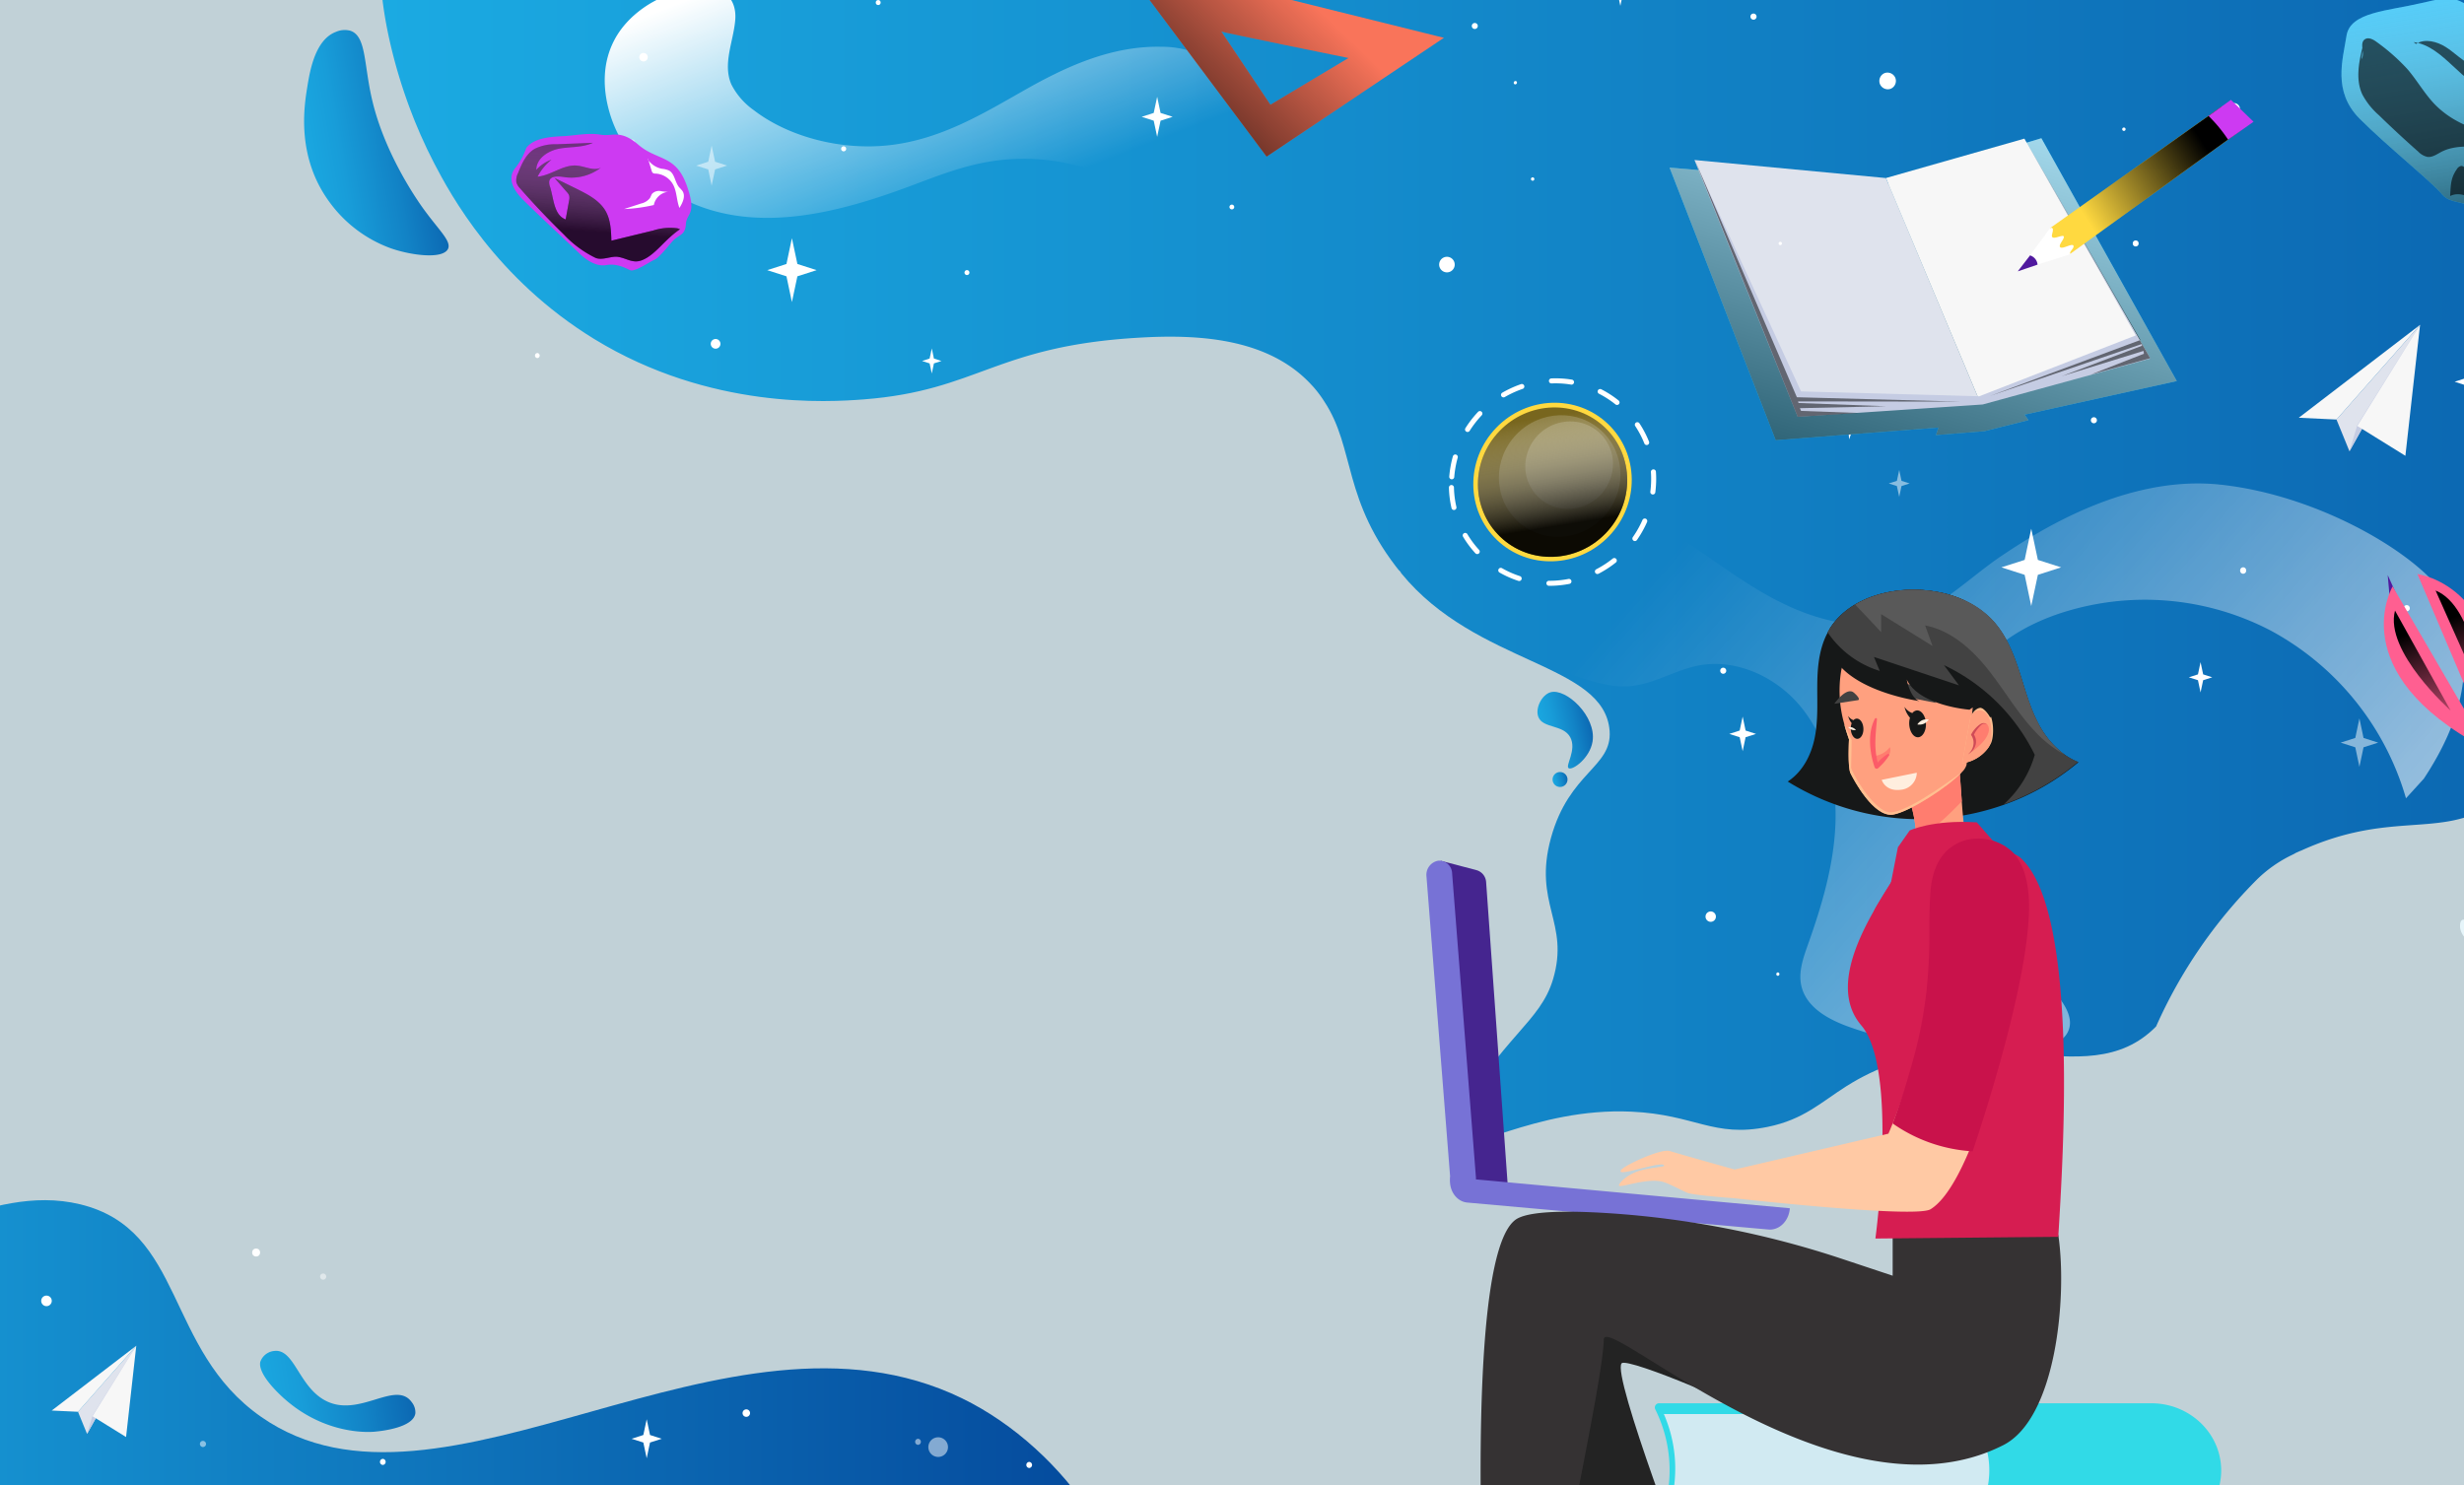 <svg xmlns="http://www.w3.org/2000/svg" xmlns:xlink="http://www.w3.org/1999/xlink" viewBox="0 0 579.33 349.28"><rect x="0" y="0" width="579.33" height="349.28" fill="#808080" stroke="none"/><defs><style>.cls-1,.cls-33{fill:none;}.cls-2{isolation:isolate;}.cls-11,.cls-3,.cls-35{fill:#fff;}.cls-4{fill:#faf6f3;}.cls-5{clip-path:url(#clip-path);}.cls-6{fill:#def5fd;opacity:0.69;}.cls-7{clip-path:url(#clip-path-2);}.cls-8{fill:url(#linear-gradient);}.cls-21,.cls-29,.cls-9{mix-blend-mode:overlay;}.cls-10{fill:url(#Nueva_muestra_de_degradado_2);}.cls-11,.cls-30{opacity:0.5;}.cls-12{fill:#cd3af2;}.cls-13,.cls-34{opacity:0.53;}.cls-13,.cls-14,.cls-20,.cls-24,.cls-27,.cls-28,.cls-30,.cls-32,.cls-34,.cls-35,.cls-36{mix-blend-mode:soft-light;}.cls-14,.cls-20{opacity:0.6;}.cls-15{fill:url(#Degradado_sin_nombre_27);}.cls-16{fill:#dfe3ed;}.cls-17{fill:#c5cce3;}.cls-18{fill:#f7f7f7;}.cls-19{fill:#45cdff;}.cls-20{fill:url(#Degradado_sin_nombre_27-2);}.cls-21{opacity:0.77;}.cls-22{fill:url(#Nueva_muestra_de_degradado_2-2);}.cls-23{fill:#f9745a;}.cls-24{fill:url(#Nueva_muestra_de_degradado_1);}.cls-25{fill:#50199e;}.cls-26{fill:#ff5f91;}.cls-27{fill:url(#Nueva_muestra_de_degradado_1-2);}.cls-28{fill:url(#Nueva_muestra_de_degradado_1-3);}.cls-29{opacity:0.61;fill:url(#Degradado_sin_nombre_23);}.cls-31{fill:#ffd940;}.cls-32{fill:url(#Nueva_muestra_de_degradado_1-4);}.cls-33{stroke:#fff;stroke-linecap:round;stroke-miterlimit:10;stroke-width:1.18px;stroke-dasharray:4.74 7.11;}.cls-35{opacity:0.18;}.cls-36{opacity:0.9;fill:url(#Degradado_sin_nombre_27-3);}.cls-37{fill:#fae0b2;}.cls-38{fill:#31dae7;}.cls-39{fill:#d1eaf2;}.cls-40{fill:#45258f;}.cls-41{fill:#7772d6;}.cls-42{fill:url(#linear-gradient-2);}.cls-43{fill:url(#linear-gradient-3);}.cls-44{fill:url(#linear-gradient-4);}.cls-45{fill:url(#linear-gradient-5);}.cls-46{fill:url(#linear-gradient-6);}.cls-47{fill:#232323;}.cls-48{fill:#353233;}.cls-49{fill:#d61d51;}.cls-50{fill:#ffc9a4;}.cls-51{fill:#161818;}.cls-52{fill:#ffa07f;}.cls-53{fill:#ff7d6f;}.cls-54{fill:#ffeede;}.cls-55{fill:#fc5b68;}.cls-56{fill:#ffbf90;}.cls-57{fill:#cf4a57;}.cls-58{fill:#424242;}.cls-59{fill:#ffa049;}.cls-60{fill:#595959;}.cls-61{fill:#c9124b;}</style><clipPath id="clip-path"><rect class="cls-1" width="579.33" height="349.28"/></clipPath><clipPath id="clip-path-2"><path class="cls-1" d="M89.57-8.14C88.89,1,92.83,20.6,102.11,38.45c3.79,7.27,14.49,27.11,37.63,41.29C167,96.42,194.89,94.55,203.11,93.92,230,91.84,234,81.38,267.78,79.41c13.12-.77,30-.21,40.4,10.91a26,26,0,0,1,3.17,4.07c7.35,11.09,4.19,23.34,18.1,40.41,17.71,21.72,47.78,21,49,37.08.63,8.56-9.52,9.65-13.79,25.16s4.47,19.86.49,33.24c-3.05,10.22-11.79,13.22-23.07,33.44-.77,1.4-1.72,3.17-1,4.42,2.5,4.33,19.6-7.77,42.48-6.72,15.09.69,19.25,6.19,32.07,3.58,8.44-1.72,12.5-5.77,18.44-9.53,30.1-19,56.05,3.15,72.94-14.16,9.26-9.49,8.58-19.26,23.61-34.41A78.4,78.4,0,0,1,539,201c31.61-18.92,338.65,36,438.91-48.57C1018.47,118.22,1035,53,1017,13.77c-19-41.36-73.16-47.19-264.26-86.56-155.61-32-131.41-30.6-164.68-35.23C338.61-142.72,94.11-68.95,89.57-8.14Z"/></clipPath><linearGradient id="linear-gradient" x1="89.5" y1="95.4" x2="956.01" y2="95.4" gradientUnits="userSpaceOnUse"><stop offset="0" stop-color="#1baae2"/><stop offset="0.85" stop-color="#04489b"/></linearGradient><linearGradient id="Nueva_muestra_de_degradado_2" x1="773.51" y1="-1323.25" x2="747.84" y2="-1389.43" gradientTransform="translate(974.97 -1338.82) rotate(180)" gradientUnits="userSpaceOnUse"><stop offset="0" stop-color="#fff"/><stop offset="1" stop-color="#fff" stop-opacity="0"/></linearGradient><linearGradient id="Degradado_sin_nombre_27" x1="2035.9" y1="-877.22" x2="2027.39" y2="-901.89" gradientTransform="matrix(0.92, 0.4, -0.4, 0.92, -2077.21, 47.79)" gradientUnits="userSpaceOnUse"><stop offset="0"/><stop offset="0.98" stop-color="#fff" stop-opacity="0"/></linearGradient><linearGradient id="Degradado_sin_nombre_27-2" x1="1487.91" y1="-627.3" x2="1432.36" y2="-674.15" gradientTransform="matrix(0.76, 0.65, -0.65, 0.76, -943.97, -436.99)" xlink:href="#Degradado_sin_nombre_27"/><linearGradient id="Nueva_muestra_de_degradado_2-2" x1="391.1" y1="-1453.19" x2="589.78" y2="-1333.26" gradientTransform="translate(1225.13 -1099.94) rotate(-169.93)" xlink:href="#Nueva_muestra_de_degradado_2"/><linearGradient id="Nueva_muestra_de_degradado_1" x1="216.04" y1="-33.31" x2="165.86" y2="6.41" gradientTransform="translate(469.29 -19.52) rotate(172.32)" gradientUnits="userSpaceOnUse"><stop offset="0"/><stop offset="1" stop-opacity="0"/></linearGradient><linearGradient id="Nueva_muestra_de_degradado_1-2" x1="-484.44" y1="-1494.51" x2="-480.05" y2="-1523.57" gradientTransform="matrix(0.98, -0.22, -0.22, -0.98, 724.43, -1426.71)" xlink:href="#Nueva_muestra_de_degradado_1"/><linearGradient id="Nueva_muestra_de_degradado_1-3" x1="-495.86" y1="-1495.92" x2="-491.45" y2="-1525.05" gradientTransform="matrix(0.98, -0.22, -0.22, -0.98, 724.43, -1426.71)" xlink:href="#Nueva_muestra_de_degradado_1"/><linearGradient id="Degradado_sin_nombre_23" x1="2109.2" y1="-525.4" x2="2081.17" y2="-640.1" gradientTransform="matrix(-1, -0.04, -0.04, 1, 2521.2, 734.16)" gradientUnits="userSpaceOnUse"><stop offset="0"/><stop offset="0.98" stop-color="#fff"/></linearGradient><linearGradient id="Nueva_muestra_de_degradado_1-4" x1="235.32" y1="-764.86" x2="204.32" y2="-754.71" gradientTransform="matrix(0.97, -0.26, 0.26, 0.97, 486.96, 834.25)" xlink:href="#Nueva_muestra_de_degradado_1"/><linearGradient id="Degradado_sin_nombre_27-3" x1="1961.77" y1="-386.37" x2="1951.72" y2="-410.62" gradientTransform="translate(-972.07 -1370.48) rotate(59.41)" xlink:href="#Degradado_sin_nombre_27"/><linearGradient id="linear-gradient-2" x1="-96.23" y1="351.88" x2="265.67" y2="351.88" gradientUnits="userSpaceOnUse"><stop offset="0" stop-color="#1baae2"/><stop offset="1" stop-color="#04489b"/></linearGradient><linearGradient id="linear-gradient-3" x1="72.66" y1="37.54" x2="112.18" y2="29.05" gradientTransform="matrix(1, 0.04, -0.04, 1, 1.35, -3.72)" gradientUnits="userSpaceOnUse"><stop offset="0" stop-color="#1aa7e0"/><stop offset="0.18" stop-color="#189dd9"/><stop offset="0.48" stop-color="#1283c6"/><stop offset="0.87" stop-color="#0858a7"/><stop offset="1" stop-color="#04489b"/></linearGradient><linearGradient id="linear-gradient-4" x1="362.53" y1="172.69" x2="378.54" y2="169.25" gradientTransform="matrix(1, 0, 0, 1, 0, 0)" xlink:href="#linear-gradient-3"/><linearGradient id="linear-gradient-5" x1="365.07" y1="183.68" x2="369.86" y2="182.65" gradientTransform="matrix(1, 0, 0, 1, 0, 0)" xlink:href="#linear-gradient-3"/><linearGradient id="linear-gradient-6" x1="65.87" y1="332.16" x2="104.87" y2="323.78" gradientTransform="matrix(1.19, 0.01, -0.01, 1.52, -12.93, -174.73)" xlink:href="#linear-gradient-3"/></defs><g class="cls-2"><g id="illustration"><path class="cls-3" d="M573.48,95.67a.59.59,0,0,1,.6-.58.59.59,0,0,1,0,1.18A.59.59,0,0,1,573.48,95.67Z"/><path class="cls-4" d="M580,216.58a4.06,4.06,0,0,0,5.08-.34c2.61-2.22,1.22,1.17,1.22,1.17s-1.44,4-3.39,4.52-4.48-1.86-4.51-4.08S579.77,216.3,580,216.58Z"/><g class="cls-5"><rect class="cls-6" x="-2.79" y="-0.33" width="583.03" height="349.93"/><g class="cls-7"><path class="cls-8" d="M89.57-8.14C89-.48,92.22,19.43,102.11,38.45c3.79,7.27,14.49,27.11,37.63,41.29C167,96.42,194.89,94.55,203.11,93.92,230,91.84,234,81.38,267.78,79.41c13.12-.77,30-.21,40.4,10.91.18.2.41.43.7.76a27.55,27.55,0,0,1,2.47,3.31c1.91,3.09-10.7,30.13-5.3,37.33,4.47,5.95,21.3-1.48,23.4,3.08,1.44,3.13-6.62,6.36-7.57,13.77-1.22,9.59,11,14,16.63,28.31,3.09,7.88,1.54,14.58,1.76,23.52,1.29,53.82-15.53,65.36-4.85,80.94,17.32,25.27,75.07,14.55,99.83,6.89,15.93-4.92,59.7-18.46,71.72-46.92a114.74,114.74,0,0,1,23.61-34.41A30.78,30.78,0,0,1,539,201c21.62-10.65,33.52-3.9,45.93-11.11,17.46-10.16,4.52-33.84,25.42-56.05,12-12.79,19.35-8.13,32-22.15,16.62-18.46,9-32.12,19.92-41.72,21.35-18.79,60.34,24.72,114.22,14.29,35.63-6.89,32.24-28.84,70.47-36,48.11-9,78.54,20.19,98,3.83C959.66,39.77,956.47,11.51,953.42,0,930.89-85.24,693.32-95.29,608-101.89,325-123.8,93.64-61,89.57-8.14Z"/></g><g class="cls-9"><path class="cls-10" d="M276.5,58.76c-1.61-6.94-7.48-13.34-15.78-17.21a49.66,49.66,0,0,0-28.57-3.46c-6.27,1.11-12,3.37-17.7,5.51-14,5.24-30.26,10-45.25,6.35-13.87-3.34-22.88-13.27-25.86-23.42-1.68-5.74-1.74-11.84,1.21-17.31S153.78-1,161.76-2.55c2.53-.49,5.41-.63,7.62.37,3,1.38,3.7,4.32,3.49,6.87-.42,5.08-3,10.27-.93,15.13a16.66,16.66,0,0,0,5.28,6.08c8.09,6.25,20.66,9.66,32.46,8.18s21.58-7.42,31-12.77S261,10.72,273.11,11a23,23,0,0,1,9.63,2.07A15.68,15.68,0,0,1,288.25,18c6.27,8.63,5.54,19.6-1.83,27.78"/></g><path class="cls-3" d="M338.37,62.2a1.83,1.83,0,1,1,1.82,1.85A1.84,1.84,0,0,1,338.37,62.2Z"/><path class="cls-3" d="M347.33,6.51a.7.7,0,1,0-1.16-.8.7.7,0,1,0,1.16.8Z"/><path class="cls-3" d="M290.09,49a.56.56,0,0,0-.92-.64.56.56,0,1,0,.92.64Z"/><ellipse class="cls-3" cx="360.36" cy="42.11" rx="0.4" ry="0.4" transform="translate(120.35 314.19) rotate(-55.25)"/><path class="cls-3" d="M526.42,26.37a1.37,1.37,0,1,0-1.92.37A1.38,1.38,0,0,0,526.42,26.37Z"/><polygon class="cls-3" points="409.03 173.37 409.73 176.65 410.42 173.37 412.87 172.59 410.42 171.8 409.73 168.52 409.03 171.8 406.58 172.59 409.03 173.37"/><path class="cls-3" d="M401,215.55a1.22,1.22,0,1,1,1.21,1.23A1.23,1.23,0,0,1,401,215.55Z"/><path class="cls-3" d="M404.46,157.72a.7.7,0,0,1,.71-.7.71.71,0,0,1,.7.72.72.72,0,0,1-.72.71A.71.71,0,0,1,404.46,157.72Z"/><path class="cls-3" d="M526.7,134.11a.71.71,0,0,1,.72-.7.7.7,0,0,1,.69.72.71.71,0,1,1-1.41,0Z"/><path class="cls-11" d="M431.5,96.94a.71.71,0,0,1,.71-.72.72.72,0,1,1-.71.72Z"/><path class="cls-3" d="M434.14,72.8a1.23,1.23,0,1,1,1.23,1.25A1.24,1.24,0,0,1,434.14,72.8Z"/><path class="cls-3" d="M491.6,98.83a.71.71,0,1,1,.71.71A.71.71,0,0,1,491.6,98.83Z"/><path class="cls-3" d="M454.49,154.43a1.37,1.37,0,1,1,1.37,1.39A1.39,1.39,0,0,1,454.49,154.43Z"/><polygon class="cls-3" points="476.03 135.18 477.58 142.52 479.14 135.18 484.61 133.42 479.14 131.67 477.58 124.33 476.03 131.67 470.56 133.42 476.03 135.18"/><polygon class="cls-11" points="445.99 114.3 446.54 116.86 447.08 114.3 448.99 113.69 447.08 113.08 446.54 110.52 445.99 113.08 444.08 113.69 445.99 114.3"/><polygon class="cls-3" points="580.56 90.87 581.53 95.48 582.5 90.87 585.94 89.77 582.5 88.67 581.53 84.07 580.56 88.67 577.13 89.77 580.56 90.87"/><polygon class="cls-3" points="516.78 159.96 517.39 162.84 518 159.96 520.14 159.28 518 158.59 517.39 155.71 516.78 158.59 514.63 159.28 516.78 159.96"/><ellipse class="cls-3" cx="502.14" cy="57.25" rx="0.7" ry="0.71"/><path class="cls-3" d="M125.78,83.61a.6.6,0,0,1,.59-.59.6.6,0,0,1,0,1.19A.6.6,0,0,1,125.78,83.61Z"/><path class="cls-3" d="M226.77,64.1a.58.58,0,1,1,1.16,0,.58.58,0,1,1-1.16,0Z"/><path class="cls-11" d="M148.12,33.39a.59.59,0,0,1,.59-.59.58.58,0,0,1,.58.59.59.59,0,0,1-.58.59A.6.6,0,0,1,148.12,33.39Z"/><path class="cls-3" d="M150.3,13.45a1,1,0,1,1,1,1A1,1,0,0,1,150.3,13.45Z"/><path class="cls-3" d="M197.77,35a.59.59,0,1,1,.58.59A.58.58,0,0,1,197.77,35Z"/><path class="cls-3" d="M167.11,80.88A1.14,1.14,0,1,1,168.25,82,1.15,1.15,0,0,1,167.11,80.88Z"/><polygon class="cls-3" points="184.91 64.98 186.19 71.04 187.48 64.98 192 63.53 187.48 62.08 186.19 56.02 184.91 62.08 180.39 63.53 184.91 64.98"/><polygon class="cls-11" points="166.52 39.84 167.32 43.65 168.13 39.84 170.96 38.94 168.13 38.03 167.32 34.23 166.52 38.03 163.68 38.94 166.52 39.84"/><polygon class="cls-3" points="271.26 28.38 272.07 32.18 272.87 28.38 275.71 27.47 272.87 26.56 272.07 22.76 271.26 26.56 268.43 27.47 271.26 28.38"/><polygon class="cls-3" points="218.57 85.46 219.08 87.83 219.58 85.46 221.35 84.89 219.58 84.32 219.08 81.94 218.57 84.32 216.8 84.89 218.57 85.46"/><ellipse class="cls-3" cx="206.48" cy="0.6" rx="0.58" ry="0.59"/><path class="cls-3" d="M356.59,19.66a.4.4,0,0,0-.09-.56.41.41,0,0,0-.46.67A.4.4,0,0,0,356.59,19.66Z"/><path class="cls-3" d="M417.64,229.08a.4.4,0,0,1,.39-.41.41.41,0,0,1,0,.81A.39.39,0,0,1,417.64,229.08Z"/><path class="cls-12" d="M123.73,34.81a16.37,16.37,0,0,1-2.49,4.6c-1.49,1.68-1.57,4.23,1.64,7.47s11.79,11.19,13.23,12.61,3.94,3.3,6.44,2.85,4.55.72,5.62,1.2,4.72-2.06,5.65-2.43,2.5-2.26,4.09-4.15,3.18-1.44,3.35-4.22,2.72-2.16.16-9.26-7-5.7-11.29-9.41-6.08-1.91-8.93-2.4-6,.2-8.59.34S125.59,32.27,123.73,34.81Z"/><g class="cls-13"><path d="M159.29,53.69a12.94,12.94,0,0,0-5.68.51l-9.86,2.4c-.07-2.38-.18-4.87-1.34-6.93-1.43-2.52-4.16-3.93-6.73-5.21l-5.3-2.61,2.93,3.35a2.17,2.17,0,0,1,.52.81,2.43,2.43,0,0,1,0,1L133,51.6c-2.76-1-2.79-4.8-3.66-7.63a2.84,2.84,0,0,1-.21-1.34c.27-1.32,2.12-1.2,3.43-1a11.45,11.45,0,0,0,8.7-2.18c-1.75.81-3.73-.35-5.65-.51-3.21-.27-6,2.3-9.23,2.61a12.65,12.65,0,0,1,3.28-4,8.85,8.85,0,0,0-3.57,2.4c0-2.71,2.83-4.53,5.46-5s5.45-.22,7.87-1.37l-8.55.34a10.82,10.82,0,0,0-5.2,1.1c-2,1.2-3,3.51-3.86,5.68a3.72,3.72,0,0,0-.4,2.18,3.62,3.62,0,0,0,.92,1.47q4.91,5.59,10.23,10.78A25.62,25.62,0,0,0,140,60.63c1.55.68,3.73-.45,5.23-.23,2.13.3,3.58,1.69,5.81.75,3.2-1.34,5.11-4.73,8.85-7.25"/></g><g class="cls-14"><path class="cls-15" d="M159.29,53.69a12.94,12.94,0,0,0-5.68.51l-9.86,2.4c-.07-2.38-.18-4.87-1.34-6.93-1.43-2.52-4.16-3.93-6.73-5.21l-5.3-2.61,2.93,3.35a2.17,2.17,0,0,1,.52.81,2.43,2.43,0,0,1,0,1L133,51.6c-2.76-1-2.79-4.8-3.66-7.63a2.84,2.84,0,0,1-.21-1.34c.27-1.32,2.12-1.2,3.43-1a11.45,11.45,0,0,0,8.7-2.18c-1.75.81-3.73-.35-5.65-.51-3.21-.27-6,2.3-9.23,2.61a12.65,12.65,0,0,1,3.28-4,8.85,8.85,0,0,0-3.57,2.4c0-2.71,2.83-4.53,5.46-5s5.45-.22,7.87-1.37l-8.55.34a10.82,10.82,0,0,0-5.2,1.1c-2,1.2-3,3.51-3.86,5.68a3.72,3.72,0,0,0-.4,2.18,3.62,3.62,0,0,0,.92,1.47q4.91,5.59,10.23,10.78A25.62,25.62,0,0,0,140,60.63c1.55.68,3.73-.45,5.23-.23,2.13.3,3.58,1.69,5.81.75,3.2-1.34,5.11-4.73,8.85-7.25"/></g><path class="cls-3" d="M156.89,45.13a3.87,3.87,0,0,0-3.16,3.08,37.33,37.33,0,0,1-7,.95l4-1.3a3.61,3.61,0,0,0,2.07-1.27c.19-.3.29-.66.5-1a2.26,2.26,0,0,1,2-.66,9.87,9.87,0,0,0,2.23.17"/><path class="cls-3" d="M152.36,37.34c.29.95.58,1.9.86,2.84a1,1,0,0,0,.25.47,1,1,0,0,0,.68.17,5,5,0,0,1,4.11,2.6c.9,1.67.8,3.71,1.49,5.48.75-1.21,1.51-2.79.7-4a9.61,9.61,0,0,0-.74-.82c-1.05-1.22-1.05-3.31-2.47-4a5.84,5.84,0,0,0-1.66-.4,5.23,5.23,0,0,1-3.26-2.16"/><polygon class="cls-16" points="549.35 98.66 569 76.39 552.4 106.13 549.35 98.66"/><polygon class="cls-17" points="552.4 106.13 569 76.39 554.25 99.96 552.4 106.13"/><polygon class="cls-18" points="540.48 98.24 569 76.39 549.35 98.66 540.48 98.24"/><polygon class="cls-18" points="565.55 107.19 554.24 100.17 569 76.39 565.55 107.19"/><path class="cls-19" d="M608,17.14S590.13,8.61,583.88,3.93,577.19-1.15,569.3.72s-16.73,2.07-17.6,7.7-3.29,13.08,3.07,19.47,17.11,15,19.42,17.84,7.23.75,10.57,6.07,6.42,7.24,12.69,6.35S607.92,57,611,52.45s11.57-15.4,10.43-19.59S622,23,608,17.14Z"/><path class="cls-20" d="M608,17.14S590.13,8.61,583.88,3.93,577.19-1.15,569.3.72s-16.73,2.07-17.6,7.7-3.29,13.08,3.07,19.47,17.11,15,19.42,17.84,7.23.75,10.57,6.07,6.42,7.24,12.69,6.35S607.92,57,611,52.45s11.57-15.4,10.43-19.59S622,23,608,17.14Z"/><g class="cls-14"><path d="M576.07,46.08c.16-2.52.1-4.19,1.55-6.25a1.59,1.59,0,0,1,1-.8c.67-.06,1.13.64,1.45,1.24A28.22,28.22,0,0,0,604,55a15.31,15.31,0,0,1-17.66-2.85c-1.5-1.54-2.67-3.4-4.31-4.78s-4-2.23-5.91-1.29"/></g><g class="cls-14"><path d="M555.74,10c-1,4-2.07,8.46-.31,12.22a17.18,17.18,0,0,0,3.86,4.84q4.53,4.41,9.26,8.58a4.33,4.33,0,0,0,2.16,1.25c1.18.17,2.25-.63,3.32-1.19,5.84-3,13.94.93,19.06-3.23-7.57-.54-15.5-2.55-20.77-8.08-2.39-2.52-4.1-5.62-6.39-8.24a47,47,0,0,0-7-6.18c-.88-.68-2.12-1.36-3-.66-1.23,1,.19,3.24-.68,4.59"/></g><g class="cls-14"><path d="M567.49,9.9c7.24,1,11.18,10,18.3,11.64,4.06,1,8.92-.5,12.08,2.25-3-2.5-6.09-5.06-9.78-6.31-2.33-.79-4.84-1-7.05-2.13s-3.95-3-6-4.29-4.88-2.07-7-.73"/></g><g class="cls-21"><path class="cls-22" d="M565.69,187.73A65.45,65.45,0,0,0,534,148.35a63.93,63.93,0,0,0-50-4c-8.4,2.86-16.52,7.83-21,15.61-4,7.11-4.57,15.76-3.73,23.93a80.82,80.82,0,0,0,22.37,47.9c3,3.1,6.6,7.54,4.34,11.27-1.37,2.25-4.26,2.89-6.84,3.22a96.69,96.69,0,0,1-44.05-4.67c-5-1.74-10.41-4.6-11.57-9.81-.72-3.25.46-6.58,1.58-9.72,3.21-9.05,6-18.39,6.43-28s-1.74-19.62-7.58-27.19-15.75-12.27-25-10.3c-5.33,1.13-10.17,4.27-15.58,4.76-4.13.37-8.21-.84-12.16-2.11-1.81-.58-3.82-1.37-4.55-3.15a6.57,6.57,0,0,1,0-3.85A73.15,73.15,0,0,1,378,126.35a11.38,11.38,0,0,1,3.29-3.44c3.54-2.07,8-.06,11.44,2.11,8.68,5.42,16.69,12,25.81,16.57s19.86,7.14,29.53,3.9c8.59-2.87,15.14-9.82,22.69-14.88,8.55-5.72,29.17-19,51.28-16.64s44.19,15,51.75,24.74c4.84,6.26,6.32,14.74,5.17,22.61s-4.72,15.2-9.08,21.81"/></g><path class="cls-23" d="M262.69-10.17l35.11,47L339.49,8.89ZM287.16,7.41c.12.17,29.89,6.23,29.89,6.23l-18.35,11Z"/><path class="cls-24" d="M262.69-10.17l35.11,47L339.49,8.89ZM287.16,7.41c.12.17,29.89,6.23,29.89,6.23l-18.35,11Z"/><path class="cls-3" d="M411.56,3.9a.7.7,0,0,1,.7-.71.72.72,0,1,1-.7.71Z"/><polygon class="cls-3" points="380.38 -1.46 380.97 1.38 381.57 -1.46 383.69 -2.13 381.57 -2.81 380.97 -5.64 380.38 -2.81 378.26 -2.13 380.38 -1.46"/><polygon class="cls-11" points="553.77 175.74 554.74 180.34 555.71 175.74 559.15 174.64 555.71 173.54 554.74 168.94 553.77 173.54 550.33 174.64 553.77 175.74"/><path class="cls-3" d="M442,19.75a2,2,0,0,1,1.11-2.56,2,2,0,0,1,2.52,1.13,2,2,0,0,1-1.11,2.56A2,2,0,0,1,442,19.75Z"/><path class="cls-3" d="M566.19,142.38a.73.73,0,1,1-1,.35A.74.74,0,0,1,566.19,142.38Z"/><polygon class="cls-25" points="561.83 140.2 561.39 135.23 563.66 140.23 561.83 140.2"/><path class="cls-26" d="M584.17,172.14,568.38,135s23.32,2.91,17.54,39.86Z"/><path class="cls-27" d="M572.65,138.87l10.93,24.54S582,142.65,572.65,138.87Z"/><path class="cls-26" d="M582.89,172.81l-20.34-34.9S550.63,158.09,584,175.83Z"/><path class="cls-28" d="M563.11,143.59l13.06,23.49S560.56,153.19,563.11,143.59Z"/><polygon class="cls-3" points="434.25 95.83 434.75 103.32 437.32 96.27 443 95.31 437.82 92.8 437.33 85.31 434.75 92.36 429.08 93.32 434.25 95.83"/><polygon class="cls-19" points="392.54 39.41 442.51 43.75 479.96 32.51 511.8 89.61 476.01 97.51 476.94 98.8 466.57 101.4 455.16 102.32 455.76 100.55 417.5 103.52 392.54 39.41"/><polygon class="cls-29" points="392.54 39.41 442.51 43.75 479.96 32.51 511.8 89.61 476.01 97.51 476.94 98.8 466.57 101.4 455.16 102.32 455.76 100.55 417.5 103.52 392.54 39.41"/><polyline class="cls-18" points="465.33 94.07 505.46 84.14 475.97 32.6 443.41 41.87"/><polyline class="cls-16" points="465.33 94.07 422.48 93.42 398.4 37.63 443.41 41.87"/><polygon class="cls-17" points="475.97 32.6 505.57 84.33 466.17 95.12 422.67 98.02 398.4 37.63 423.46 92.05 465.36 93.19 502.15 78.88 475.97 32.6"/><polygon class="cls-30" points="398.62 37.91 422.48 93.42 460.82 94.45 422.75 94.4 422.86 94.77 443.46 95.54 423.19 95.99 423.46 96.63 436.82 97.11 422.67 98.02 398.62 37.91"/><polygon class="cls-30" points="475.97 32.6 503.26 79.95 467.88 93.11 503.54 80.92 503.64 81.3 484.71 88.48 503.98 82.52 504.07 83.19 491.65 88.05 505.55 84.24 475.97 32.6"/><path class="cls-3" d="M418.19,57.19a.39.39,0,1,1,.33.45A.4.4,0,0,1,418.19,57.19Z"/><path class="cls-3" d="M499.74,30.53a.4.4,0,1,0-.52.23A.4.4,0,0,0,499.74,30.53Z"/><polygon class="cls-31" points="482.06 53.61 522.29 25.1 526.97 30.57 486.78 59.67 481.35 59.37 482.06 53.61"/><polygon class="cls-32" points="482.06 53.61 522.29 25.1 526.97 30.57 486.78 59.67 481.35 59.37 482.06 53.61"/><path class="cls-3" d="M474.61,63.68l7.39-10s1.09-.67.51,1.31,2.3.07,2.69.57-1.35,2-.82,2.57,2.78-1,3.11-.38-1.11,1.42-.71,2Z"/><path class="cls-25" d="M477.3,60.06a2.53,2.53,0,0,1,1.77,2.17l-4.66,1.58Z"/><path class="cls-12" d="M519.27,27.27a34,34,0,0,1,4.58,5.55c.25-.12,6-4.19,6-4.19l-5.32-5.15Z"/><ellipse class="cls-31" cx="365.03" cy="113.36" rx="18.88" ry="18.39" transform="translate(30.75 298.71) rotate(-46.26)"/><path class="cls-33" d="M341.26,114.65a23.05,23.05,0,0,0,24.43,22.48,24.56,24.56,0,0,0,23.11-25A23.05,23.05,0,0,0,364.37,89.6,24.55,24.55,0,0,0,341.26,114.65Z"/><ellipse class="cls-34" cx="365.03" cy="113.36" rx="17.79" ry="17.33" transform="translate(30.7 298.62) rotate(-46.24)"/><ellipse class="cls-35" cx="366.7" cy="111.96" rx="14.49" ry="14.11" transform="translate(32.25 299.42) rotate(-46.25)"/><path class="cls-35" d="M378.86,111.84a10,10,0,0,0-7.2-12.44A10.56,10.56,0,0,0,359,106.94a10,10,0,0,0,7.2,12.44A10.56,10.56,0,0,0,378.86,111.84Z"/><ellipse class="cls-36" cx="365.03" cy="113.36" rx="17.79" ry="17.33" transform="translate(30.7 298.62) rotate(-46.24)"/><path class="cls-37" d="M414.2,341.3h63.41a8.06,8.06,0,0,1,7.9,8.2h0a8.06,8.06,0,0,1-7.9,8.2H414.2A16.28,16.28,0,0,0,414.2,341.3Z"/><path class="cls-38" d="M389.14,331.34A1,1,0,0,1,390,330h115.8c9.08,0,16.44,7.08,16.44,15.81h0c0,8.74-7.36,15.82-16.44,15.82H390a1,1,0,0,1-.9-1.39h0A32.12,32.12,0,0,0,389.14,331.34Z"/><path class="cls-39" d="M391.2,332.54H459c4.82,0,8.72,5.92,8.72,13.23h0c0,7.31-3.9,13.24-8.72,13.24H390.84A32.09,32.09,0,0,0,391.2,332.54Z"/><path class="cls-40" d="M347.12,204.62l-8.38-2.2,5.68,75.76,10.06.34-5.07-71.14A3.11,3.11,0,0,0,347.12,204.62Z"/><path class="cls-41" d="M343.67,280.35a3.77,3.77,0,0,0,.58,0,3.37,3.37,0,0,0,2.75-3.7l-5.58-71.24a3.06,3.06,0,0,0-3.28-3,3.37,3.37,0,0,0-2.75,3.7L341,277.35A3.15,3.15,0,0,0,343.67,280.35Z"/><path class="cls-41" d="M420.81,284.14a.81.81,0,0,0,0,.16h0c-.27,2.9-2.51,5.06-5,4.84L345,282.8c-2.51-.22-4.33-2.75-4.06-5.65,0-.12,0-.24,0-.36Z"/><path class="cls-42" d="M-49.36,258.91c8.06,2.93,1.09,20.85,12.82,28.64,13.93,9.25,33.22-9.69,55.38-4.34,24.72,6,19.81,34.13,42.58,50,42.22,29.49,109.39-31.24,164.74-4.39,24.52,11.9,44.49,41.09,38.4,62.3-15.3,53.28-207.32,84.77-307.24,9.19-11.5-8.7-59.78-45.22-52.87-89.36C-90.88,281.14-60.23,254.94-49.36,258.91Z"/><path class="cls-11" d="M218.27,340.28a2.31,2.31,0,1,1,2.3,2.34A2.32,2.32,0,0,1,218.27,340.28Z"/><ellipse class="cls-3" cx="60.22" cy="294.55" rx="0.93" ry="0.94"/><path class="cls-11" d="M75.26,300.2a.7.7,0,0,1,.7-.71.72.72,0,1,1-.7.71Z"/><path class="cls-11" d="M215.17,339.06a.71.71,0,0,1,.71-.71.72.72,0,0,1,0,1.43A.71.71,0,0,1,215.17,339.06Z"/><path class="cls-11" d="M47,339.56a.7.7,0,0,1,.7-.71.72.72,0,1,1-.7.71Z"/><path class="cls-3" d="M241.31,344.5a.71.71,0,0,1,.71-.71.72.72,0,0,1,0,1.43A.71.71,0,0,1,241.31,344.5Z"/><path class="cls-3" d="M89.34,343.79a.71.71,0,0,1,.7-.72.72.72,0,0,1,0,1.43A.7.7,0,0,1,89.34,343.79Z"/><path class="cls-3" d="M174.59,332.3a.88.88,0,1,1,.88.89A.87.87,0,0,1,174.59,332.3Z"/><polygon class="cls-3" points="151.26 339.23 152.05 342.93 152.83 339.23 155.59 338.35 152.83 337.46 152.05 333.76 151.26 337.46 148.5 338.35 151.26 339.23"/><path class="cls-3" d="M9.69,305.9a1.24,1.24,0,1,1,1.23,1.26A1.24,1.24,0,0,1,9.69,305.9Z"/><polygon class="cls-16" points="18.34 332 32.04 316.47 20.47 337.21 18.34 332"/><polygon class="cls-17" points="20.47 337.21 32.04 316.47 21.76 332.9 20.47 337.21"/><polygon class="cls-18" points="12.16 331.71 32.04 316.47 18.34 332 12.16 331.71"/><polygon class="cls-18" points="29.64 337.94 21.75 333.05 32.04 316.47 29.64 337.94"/><path class="cls-43" d="M79,7.49a5.1,5.1,0,0,1,3.44-.24c3.72,1.32,3.08,7.9,5.06,16.26C90.61,36.84,98.91,48.27,100,49.71c3.48,4.72,6.2,7.11,5.31,8.87C104,61,96.74,60.06,92,58.43a30.8,30.8,0,0,1-14.6-11C69.63,36.78,71.52,25,72.22,20.63,72.83,16.89,74,9.36,79,7.49Z"/><path class="cls-44" d="M364.57,162.79c3.68-1,10.8,5.68,9.87,11.57-.61,3.93-4.7,6.85-5.61,6.3s2-4.32.34-7.32-6.45-2-7.49-4.77C360.91,166.56,362.51,163.37,364.57,162.79Z"/><circle class="cls-45" cx="366.79" cy="183.31" r="1.76"/><path class="cls-46" d="M64.46,317.7c4.71-.6,5.71,8.17,11.86,11.57,8,4.43,16.65-4.91,20.5.49a3.85,3.85,0,0,1,.84,2.59c-.45,3.44-8.21,4.2-9.46,4.32,0,0-12.53,1.58-23.32-9.64-4.09-4.26-3.8-6.24-3.68-6.76A3.83,3.83,0,0,1,64.46,317.7Z"/><polygon class="cls-3" points="473.44 208.43 474.13 211.74 474.83 208.43 477.3 207.65 474.83 206.86 474.13 203.55 473.44 206.86 470.97 207.65 473.44 208.43"/><path class="cls-11" d="M456.13,219.67a.71.71,0,0,1,.71-.71.71.71,0,1,1-.71.71Z"/><path class="cls-47" d="M413.08,333.6c.48-1.43-30.41-14.54-31.8-13-2.44,2.65,16.72,52.38,16.72,52.38l-22,6.72s-22.88-57.45-21.92-68,12.42-22.45,37.25-14.81S413.08,333.6,413.08,333.6Z"/><path class="cls-48" d="M356.82,286.53c3.34-1.78,12-1.84,21.58-1.22a218.75,218.75,0,0,1,54.72,10.74L445,300l0-12.15s37.71-6.31,39,3c2,14.07-.48,42.64-13,49-39,19.81-93.72-31.56-93.92-24.84-.26,9-7.87,42.62-9.82,57.32-5.41.1-14.7.09-18.74-.83C347.66,342.72,347.29,291.62,356.82,286.53Z"/><path class="cls-49" d="M455.66,211.08c.14-.58.29-1.17.43-1.76l2.22-6.78-11.7,1.69-3.83,6.24c-.55.95-1,1.71-1.35,2.24-.59,1-.88,1.38-.72,1.73s1,.49,1.43.49c2.74,0,4.11.07,10.1-2.27Z"/><path class="cls-49" d="M439.79,215.62a110.23,110.23,0,0,1,6-9.73c3.05-5.43,10.94-8.17,10.94-8.17s2.63.05,5.66.2a2.41,2.41,0,0,0,.57,1c1.14.86,7.66-.25,11.88,2.62,14.12,12.1,10.22,70.78,9.1,89.32l-43,.4s5.43-39.88-3.31-50.12C431.51,234,435.43,223.66,439.79,215.62Z"/><path class="cls-50" d="M384.92,275.51c2.58-.94,6.42-1.05,6.36-1.39-.26-1.38-11.66,3-10.12,1,.86-1.12,9.39-5.09,11.46-4.43s15.23,4.34,15.23,4.34L444,266.6s9.12-20.72,10-38.51a49.74,49.74,0,0,1,19.21,6.51c-3.16,17-10.84,44.61-19.32,49.78-3.57,2.18-46.19-2.6-46.19-2.6s-9.39-.67-10.93-1.26c-1.16-.45-4.16-2.13-5.79-2.59-3.7-1.05-10.31,1.58-10.33.85C380.61,278.26,382.28,276.46,384.92,275.51Z"/><path class="cls-51" d="M488.69,179.24a56.79,56.79,0,0,1-17.5,10,59,59,0,0,1-50.86-5.45c3.56-2.34,5.54-6.31,6.34-10.29s.58-8.08.6-12.12.33-8.2,2.09-11.92c.12-.25.25-.5.38-.74,4.56-8.39,16-11.19,25.31-9.58a24.15,24.15,0,0,1,12.89,6.21c3.28,3.25,5.13,7.51,6.56,11.75s2.49,8.64,4.54,12.67S484.28,177.51,488.69,179.24Z"/><path class="cls-52" d="M468.81,198.33c-3.18,3.17-10.84,10.28-15.5,10.28s-6.38-6.11-7-9c2.84-1.3,5.18-2.37,5.4-2.46h0l11.25-.39a48.26,48.26,0,0,1,4.85,1.25C468.14,198.06,468.45,198.18,468.81,198.33Z"/><path class="cls-52" d="M452.06,205.71l9.72-10.82c-.07-1.67-.24-2.3-.53-6.44-.32-4.61-.64-8.93-.64-8.93l-12.84,5.6a30.78,30.78,0,0,1,2.69,10.42C451.17,203,452.06,205.71,452.06,205.71Z"/><path class="cls-53" d="M447.77,185.12a30.78,30.78,0,0,1,2.69,10.42c.41.15.82.3,1.2.42,1.53.47,6.24-4,9.59-7.51-.32-4.61-.64-8.93-.64-8.93Z"/><path class="cls-52" d="M433.58,170.12c.3,1.2.69,2.45,1.15,3.76,0,0-.36,6.54.37,8s5.44,10.4,10,9.68c3.83-.61,13-6.56,16.19-10a3.89,3.89,0,0,0,1.08-1.71c.36-2.6,1.51-14.07,1.62-15,.3-2.6.71-22.23-22.79-16a11.41,11.41,0,0,0-8.3,8.86A28.55,28.55,0,0,0,433.58,170.12Z"/><path class="cls-54" d="M442.42,183.39l8.25-1.67a4.09,4.09,0,0,1-3.71,4C443.24,186.22,442.42,183.39,442.42,183.39Z"/><path class="cls-53" d="M440.81,177.77a5.41,5.41,0,0,0,3.54-2.07,2.34,2.34,0,0,1-.14,1.72,7.49,7.49,0,0,1-1,1.45,3.12,3.12,0,0,1-1.75,1.3C441.3,179.43,441,178.52,440.81,177.77Z"/><path class="cls-55" d="M443.8,177.32a10.41,10.41,0,0,0-2.31,2c-.92-3.52-.5-6.56-.18-10.2,0-.27-.37-.33-.48-.12-1.78,3.38-1.25,8-.07,11.44a.51.51,0,0,0,.84.19,15,15,0,0,0,2.57-3C444.31,177.43,444,177.2,443.8,177.32Z"/><path class="cls-56" d="M434.73,173.88s-.36,6.54.37,8,5.44,10.4,10,9.68c3.83-.61,13-6.56,16.19-10-3.91,2.92-14.34,10.38-17.51,9.4-3.92-1.22-8.6-9.65-8.55-10.51s.12-6.42.12-6.42-.84-1.73-1.8-3.85C433.88,171.32,434.27,172.57,434.73,173.88Z"/><path class="cls-56" d="M461.33,179.5a9.09,9.09,0,0,0,6.18-3.7,8.3,8.3,0,0,0,.59-1c.8-1.57.86-6.92-1.37-8.09-1.56-.81-2.64.49-3.14,1.34h0a4.86,4.86,0,0,0-.32.65Z"/><path class="cls-52" d="M461.33,179.5a9.09,9.09,0,0,0,6.18-3.7c.09-.15.17-.3.24-.43.8-1.57.86-6.92-1.37-8.09a2.11,2.11,0,0,0-2.79.82h0a4.86,4.86,0,0,0-.32.65Z"/><path class="cls-53" d="M467.56,171a2.31,2.31,0,0,1-.05,1.3c-.54,1.81-2.28,3.24-3.95,4.57a4.47,4.47,0,0,0,.5-2.83,8.42,8.42,0,0,1-.14-1C463.86,171.69,466.83,168.48,467.56,171Z"/><path class="cls-57" d="M462.72,177.39l.09-.06c.06,0,.16-.09.27-.17a3.9,3.9,0,0,0,.82-.79,3.46,3.46,0,0,0,.65-1.45,3,3,0,0,0-.28-1.88c0-.08-.09-.15-.14-.23l0-.05h0l0-.05.06-.11.11-.2a8.25,8.25,0,0,1,.49-.76c.17-.23.35-.45.53-.65a5.09,5.09,0,0,1,.52-.52,1.28,1.28,0,0,1,.55-.27.85.85,0,0,1,.47.07.47.47,0,0,1,.22.18.23.23,0,0,1,0,.09.24.24,0,0,0,0-.1.46.46,0,0,0-.19-.23,1,1,0,0,0-.55-.16,1.5,1.5,0,0,0-.72.24,4.33,4.33,0,0,0-.65.5,5.52,5.52,0,0,0-.64.64,6.64,6.64,0,0,0-.59.78,2.39,2.39,0,0,1-.13.21l-.06.11-.08.16-.06.1.07.11.09.15a1.28,1.28,0,0,1,.11.2,3.13,3.13,0,0,1,.34,1.65,3.73,3.73,0,0,1-.41,1.38,3.82,3.82,0,0,1-.62.85l-.22.21Z"/><path class="cls-51" d="M447.78,166.22a3.6,3.6,0,0,0,1.85,1.47,1.54,1.54,0,0,1,1.12-.63c1.08,0,2,1.35,2.07,3.09s-.77,3.19-1.85,3.23-2-1.35-2.08-3.09a4.79,4.79,0,0,1,.18-1.5A5.85,5.85,0,0,1,447.78,166.22Z"/><path class="cls-54" d="M453.49,169.2a2.82,2.82,0,0,1-1.15,1,2.85,2.85,0,0,1-1.54.17,2.82,2.82,0,0,1,1.15-1A2.85,2.85,0,0,1,453.49,169.2Z"/><path class="cls-51" d="M434.53,168.36a2.53,2.53,0,0,0,1.26,1,1.15,1.15,0,0,1,.76-.37c.82,0,1.52,1,1.57,2.33s-.59,2.4-1.4,2.43-1.52-1-1.57-2.33a3.42,3.42,0,0,1,.21-1.35A4.22,4.22,0,0,1,434.53,168.36Z"/><path class="cls-54" d="M434.53,171a2,2,0,0,0,.83.59,2.1,2.1,0,0,0,1,.09,2,2,0,0,0-.83-.59A2.1,2.1,0,0,0,434.53,171Z"/><path class="cls-58" d="M431.27,165.5s2.89-4.15,4.63-2.6,1,1.74,1,1.74Z"/><path class="cls-58" d="M455.22,165.3s-5.8-6.23-8-3.87c-1.29,1.38-.33,2.25-.33,2.25Z"/><path class="cls-49" d="M446.23,199.25,449,195.3s5.38-2.58,15.79-1.91l3.78,4.33,2.92,1.34s-11.17,22.27-13.91,24.38c-2.13,1.63-5,2.66-8-.25s-5-15.54-5-15.54Z"/><path class="cls-59" d="M486,179.85a27.73,27.73,0,0,1-6.9-5.38c-4.24-4.46-7.32-9.87-11.15-14.68s-8.74-9.19-14.77-10.35c.58,1.61,1.17,3.22,1.75,4.84-4-2.51-8.06-5-12.1-7.5,0,1.41,0,2.82,0,4.24l-6.11-6.48c5.43-3.25,12.64-4.16,18.89-3.07a27,27,0,0,1,6.72,2.05,20.91,20.91,0,0,1,6.16,4.16c3.28,3.25,5.13,7.51,6.56,11.75s2.5,8.64,4.55,12.67A21.23,21.23,0,0,0,486,179.85Z"/><path class="cls-51" d="M470.58,162.69c-.12.38-.26.77-.42,1.16s-.35.9-.55,1.37c-.46,1.12-1,2.3-1.65,3.57,0,0-2.12-4.29-4.87-1.89,0,0-11.87-.89-14.78-7.09,0,0,.81,4.39,3,5.06-1.2-.16-20.66-3.13-21.38-14.44a7.74,7.74,0,0,1,.34-2.69c4.87-7.66,15.79-10.18,24.74-8.63a26.82,26.82,0,0,1,6.72,2,17.77,17.77,0,0,1,5.11,4.58C471.66,152.1,472.73,156.35,470.58,162.69Z"/><path class="cls-58" d="M478.41,177.51a45.35,45.35,0,0,0-21.35-21.1c1.18,1.58,2.35,3.17,3.53,4.76l-20-6.68c.46,1.09.91,2.19,1.38,3.29a22.94,22.94,0,0,1-12-8.7c-.1-.12-.19-.26-.28-.39.17-.33.37-.64.57-.95a17.3,17.3,0,0,1,5.85-5.56c5.43-3.25,12.64-4.16,18.89-3.07a26.82,26.82,0,0,1,6.72,2,20.83,20.83,0,0,1,6.17,4.16c3.28,3.25,5.13,7.51,6.56,11.75s2.49,8.64,4.54,12.67a21.16,21.16,0,0,0,6.42,7.75l0,0a15.09,15.09,0,0,0,3.19,1.73,56.79,56.79,0,0,1-17.5,10A24.92,24.92,0,0,0,478.41,177.51Z"/><path class="cls-60" d="M485.46,177.49a27.78,27.78,0,0,1-6.91-5.38c-4.24-4.46-7.31-9.87-11.14-14.68s-8.74-9.19-14.78-10.35c.58,1.61,1.17,3.22,1.75,4.84l-12.09-7.5c0,1.41,0,2.82,0,4.24q-3-3.24-6.12-6.48c5.43-3.25,12.64-4.16,18.89-3.07a26.82,26.82,0,0,1,6.72,2,20.83,20.83,0,0,1,6.17,4.16c3.28,3.25,5.13,7.51,6.56,11.75s2.49,8.64,4.54,12.67A21.16,21.16,0,0,0,485.46,177.49Z"/><path class="cls-61" d="M453.86,210.05c.34-5.47,2.42-10.76,8.24-12.46a11.81,11.81,0,0,1,10.55,2.31c1.08.88,4,3.82,4.38,11.56.82,17.29-11.47,54.1-13.23,59.29A36.44,36.44,0,0,1,445,264.2c1.18-3.14,2.6-7.22,3.95-12a107.89,107.89,0,0,0,4-19C454.13,220.79,453.28,219.2,453.86,210.05Z"/></g></g></g></svg>